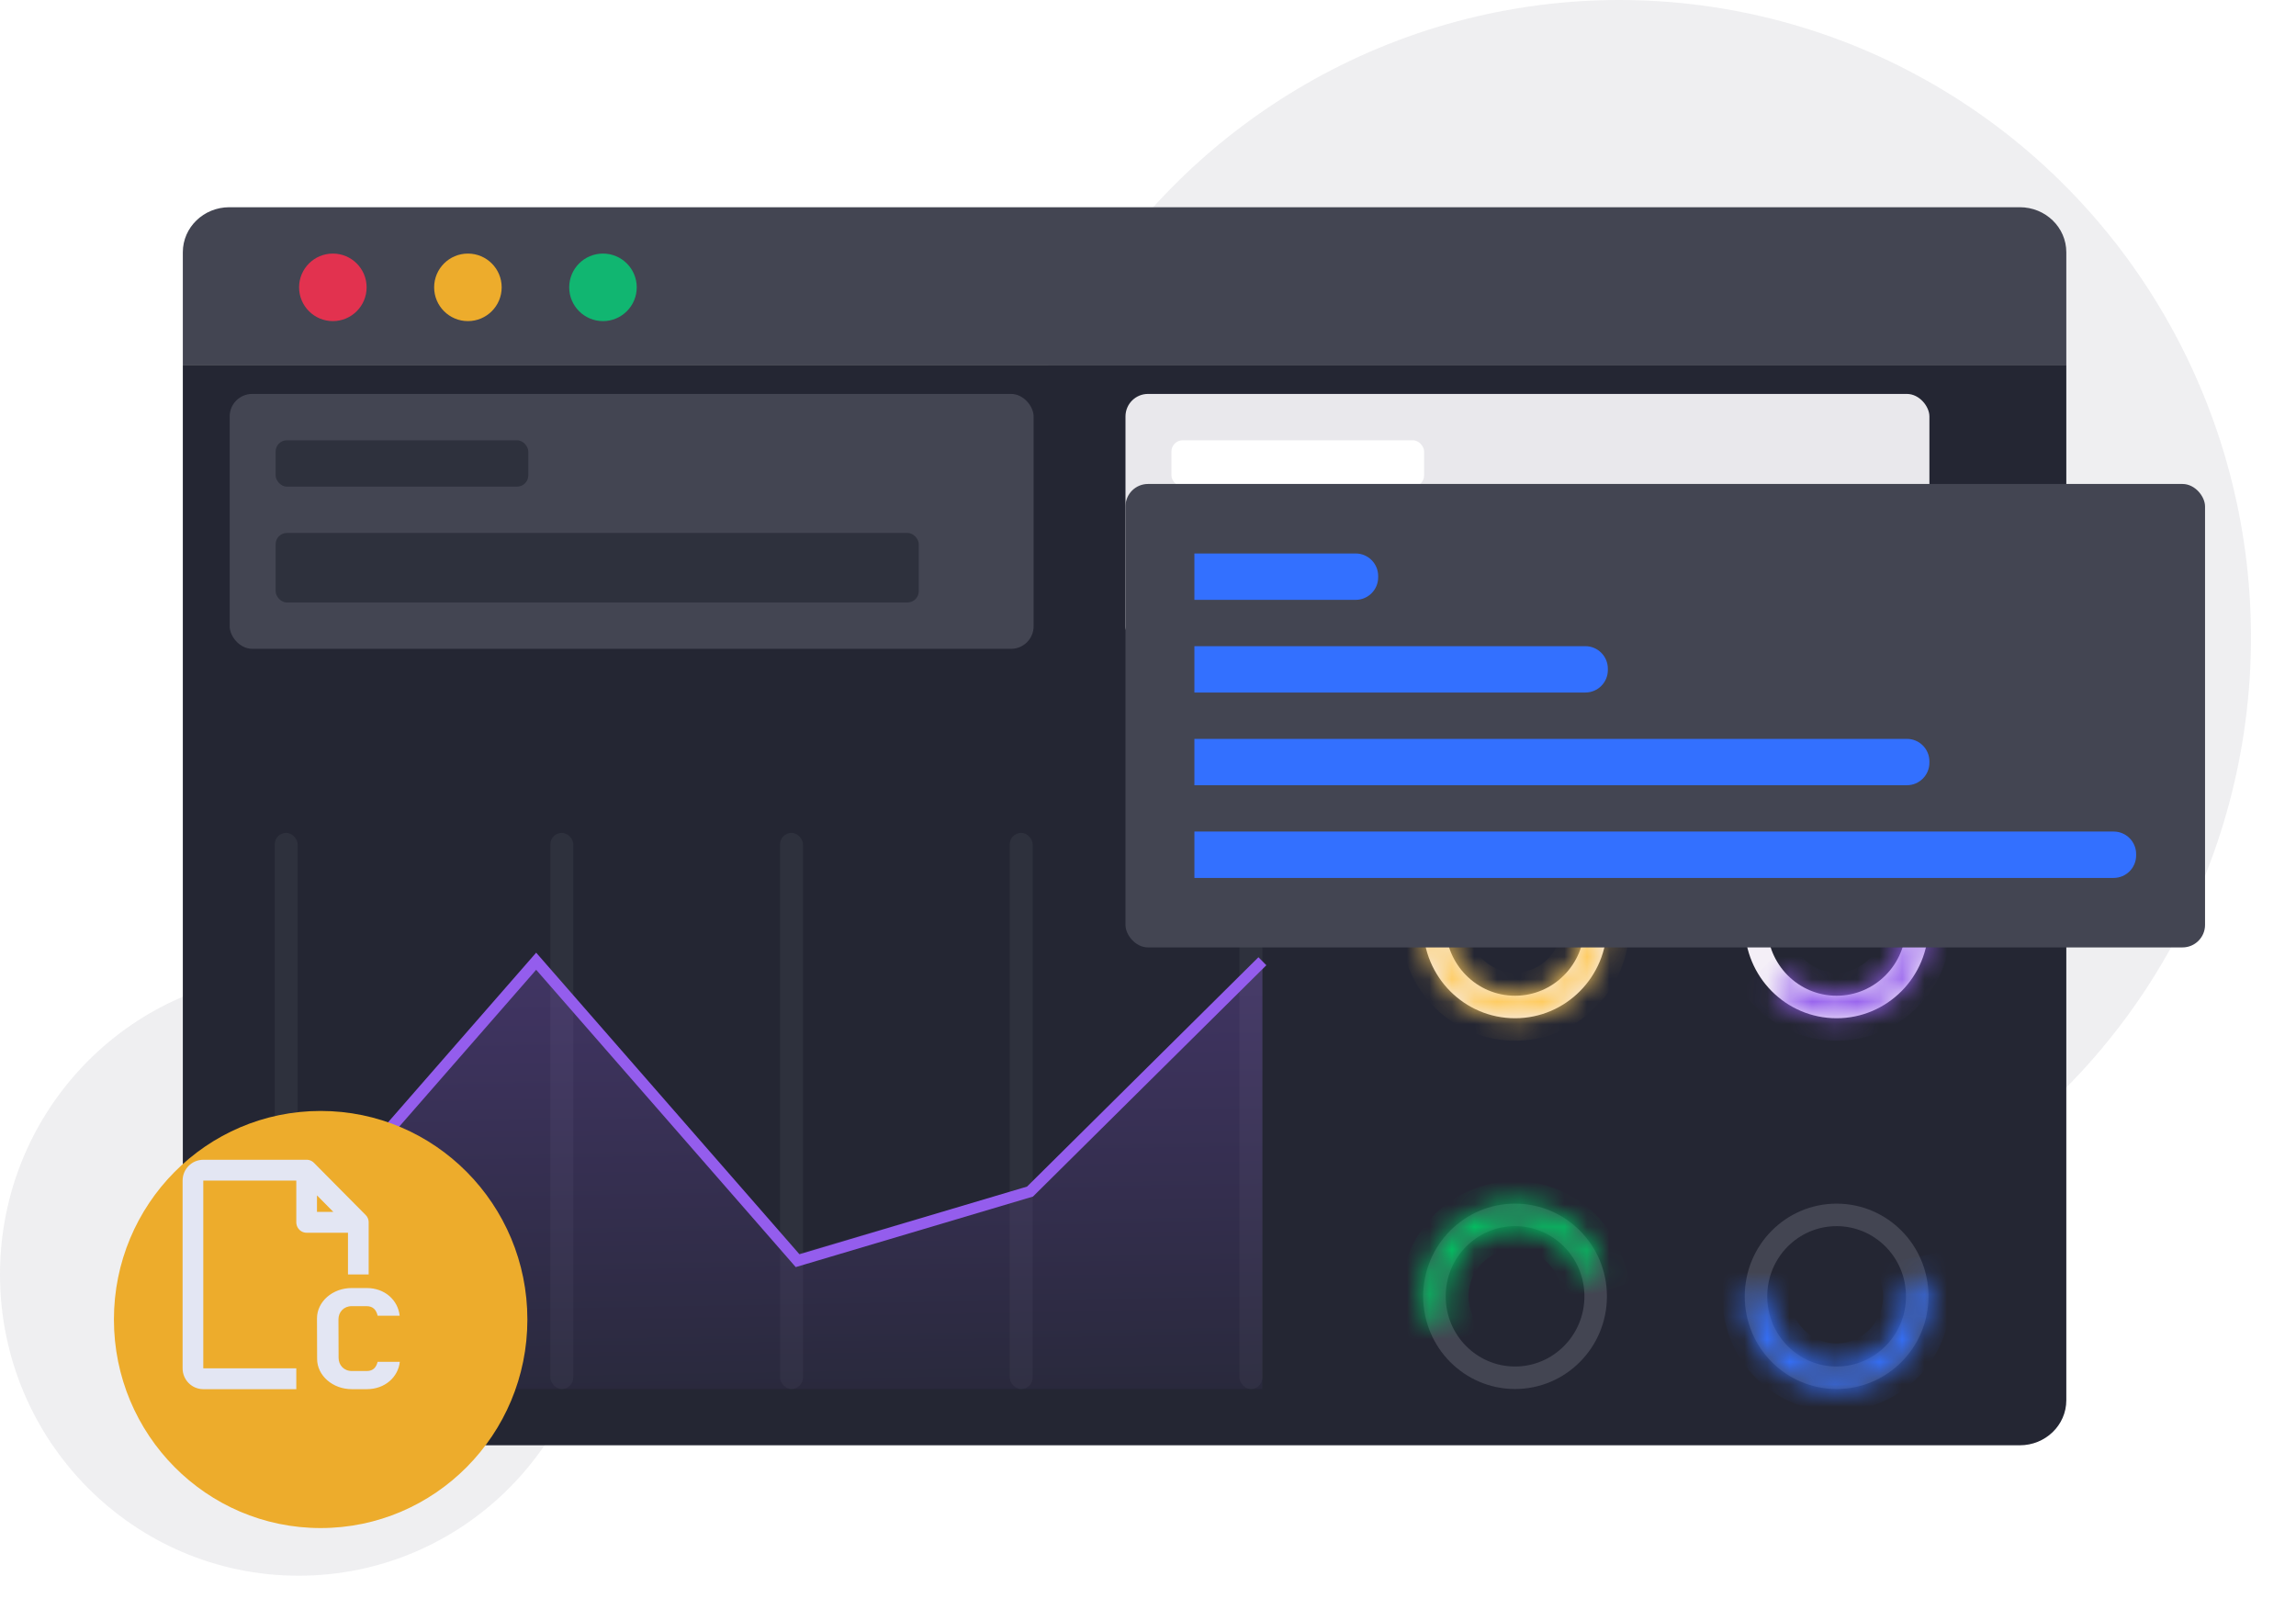 <svg width="102" height="72" viewBox="0 0 102 72" fill="none" xmlns="http://www.w3.org/2000/svg">
<ellipse opacity="0.1" cx="71.939" cy="28.309" rx="28.061" ry="28.309" fill="#60626F"/>
<ellipse opacity="0.1" cx="13.265" cy="56.618" rx="13.265" ry="13.382" fill="#60626F"/>
<g filter="url(#filter0_d_5607_29083)">
<path d="M6.122 9.206C6.122 8.101 7.047 7.206 8.188 7.206H87.73C88.871 7.206 89.796 8.101 89.796 9.206V14.206H6.122V9.206Z" fill="#434552"/>
<path d="M6.122 14.206H89.796V60.206C89.796 61.311 88.871 62.206 87.73 62.206H8.188C7.047 62.206 6.122 61.311 6.122 60.206V14.206Z" fill="#242633"/>
<path d="M14.287 10.765C14.287 11.593 13.616 12.265 12.787 12.265C11.959 12.265 11.287 11.593 11.287 10.765C11.287 9.936 11.959 9.265 12.787 9.265C13.616 9.265 14.287 9.936 14.287 10.765Z" fill="#E2324F"/>
<path d="M20.287 10.765C20.287 11.593 19.616 12.265 18.787 12.265C17.959 12.265 17.287 11.593 17.287 10.765C17.287 9.936 17.959 9.265 18.787 9.265C19.616 9.265 20.287 9.936 20.287 10.765Z" fill="#EDAC2C"/>
<path d="M26.287 10.765C26.287 11.593 25.616 12.265 24.787 12.265C23.959 12.265 23.287 11.593 23.287 10.765C23.287 9.936 23.959 9.265 24.787 9.265C25.616 9.265 26.287 9.936 26.287 10.765Z" fill="#11B671"/>
<rect x="10.204" y="35" width="1.02" height="24.706" rx="0.51" fill="#2E313D"/>
<rect x="22.449" y="35" width="1.02" height="24.706" rx="0.51" fill="#2E313D"/>
<rect x="32.653" y="35" width="1.02" height="24.706" rx="0.51" fill="#2E313D"/>
<rect x="42.857" y="35" width="1.02" height="24.706" rx="0.51" fill="#2E313D"/>
<rect x="53.062" y="35" width="1.02" height="24.706" rx="0.51" fill="#2E313D"/>
<path opacity="0.3" d="M21.819 40.702L10.204 53.705V59.706H54.082V40.702L43.758 50.704L33.433 53.705L21.819 40.702Z" fill="url(#paint0_linear_5607_29083)"/>
<path d="M10.204 54.005L21.819 40.702L33.433 54.005L43.758 50.935L54.082 40.702" stroke="#945DED" stroke-width="0.5"/>
<path d="M68.888 39.118C68.888 41.12 67.28 42.735 65.306 42.735C63.332 42.735 61.725 41.12 61.725 39.118C61.725 37.115 63.332 35.5 65.306 35.5C67.28 35.5 68.888 37.115 68.888 39.118Z" stroke="#F4EFF7"/>
<mask id="path-16-inside-1_5607_29083" fill="white">
<path d="M69.388 39.118C69.388 39.932 69.148 40.728 68.7 41.405C68.251 42.082 67.614 42.61 66.868 42.922C66.122 43.233 65.302 43.315 64.51 43.156C63.718 42.997 62.991 42.605 62.42 42.029C61.849 41.453 61.461 40.72 61.303 39.921C61.145 39.122 61.226 38.294 61.535 37.542C61.844 36.789 62.367 36.146 63.039 35.694C63.71 35.242 64.499 35 65.306 35L65.306 36.029C64.701 36.029 64.109 36.21 63.605 36.549C63.102 36.889 62.709 37.371 62.477 37.936C62.246 38.5 62.185 39.121 62.303 39.72C62.421 40.319 62.713 40.87 63.141 41.302C63.569 41.734 64.115 42.028 64.709 42.147C65.303 42.266 65.918 42.205 66.478 41.971C67.037 41.738 67.516 41.342 67.852 40.834C68.189 40.326 68.368 39.729 68.368 39.118H69.388Z"/>
</mask>
<path d="M69.388 39.118C69.388 39.932 69.148 40.728 68.7 41.405C68.251 42.082 67.614 42.61 66.868 42.922C66.122 43.233 65.302 43.315 64.51 43.156C63.718 42.997 62.991 42.605 62.42 42.029C61.849 41.453 61.461 40.72 61.303 39.921C61.145 39.122 61.226 38.294 61.535 37.542C61.844 36.789 62.367 36.146 63.039 35.694C63.71 35.242 64.499 35 65.306 35L65.306 36.029C64.701 36.029 64.109 36.21 63.605 36.549C63.102 36.889 62.709 37.371 62.477 37.936C62.246 38.5 62.185 39.121 62.303 39.72C62.421 40.319 62.713 40.87 63.141 41.302C63.569 41.734 64.115 42.028 64.709 42.147C65.303 42.266 65.918 42.205 66.478 41.971C67.037 41.738 67.516 41.342 67.852 40.834C68.189 40.326 68.368 39.729 68.368 39.118H69.388Z" stroke="#FFCA59" stroke-width="2" mask="url(#path-16-inside-1_5607_29083)"/>
<path d="M83.173 39.118C83.173 41.12 81.565 42.735 79.591 42.735C77.617 42.735 76.01 41.12 76.01 39.118C76.01 37.115 77.617 35.5 79.591 35.5C81.565 35.5 83.173 37.115 83.173 39.118Z" stroke="#F4EFF7"/>
<mask id="path-18-inside-2_5607_29083" fill="white">
<path d="M79.591 35C80.263 35 80.924 35.167 81.516 35.486C82.107 35.805 82.612 36.267 82.985 36.83C83.358 37.393 83.588 38.04 83.653 38.714C83.719 39.388 83.619 40.068 83.362 40.693C83.106 41.319 82.7 41.871 82.181 42.301C81.662 42.73 81.046 43.024 80.388 43.156C79.729 43.288 79.049 43.255 78.407 43.058C77.764 42.861 77.18 42.508 76.705 42.029L77.426 41.302C77.782 41.661 78.221 41.926 78.703 42.074C79.184 42.221 79.695 42.246 80.189 42.147C80.683 42.048 81.145 41.828 81.534 41.505C81.923 41.183 82.228 40.769 82.42 40.3C82.613 39.83 82.688 39.32 82.639 38.815C82.589 38.309 82.417 37.824 82.137 37.401C81.858 36.979 81.479 36.633 81.035 36.393C80.591 36.154 80.095 36.029 79.591 36.029V35Z"/>
</mask>
<path d="M79.591 35C80.263 35 80.924 35.167 81.516 35.486C82.107 35.805 82.612 36.267 82.985 36.83C83.358 37.393 83.588 38.04 83.653 38.714C83.719 39.388 83.619 40.068 83.362 40.693C83.106 41.319 82.7 41.871 82.181 42.301C81.662 42.73 81.046 43.024 80.388 43.156C79.729 43.288 79.049 43.255 78.407 43.058C77.764 42.861 77.18 42.508 76.705 42.029L77.426 41.302C77.782 41.661 78.221 41.926 78.703 42.074C79.184 42.221 79.695 42.246 80.189 42.147C80.683 42.048 81.145 41.828 81.534 41.505C81.923 41.183 82.228 40.769 82.42 40.3C82.613 39.83 82.688 39.32 82.639 38.815C82.589 38.309 82.417 37.824 82.137 37.401C81.858 36.979 81.479 36.633 81.035 36.393C80.591 36.154 80.095 36.029 79.591 36.029V35Z" stroke="#945DED" stroke-width="2" mask="url(#path-18-inside-2_5607_29083)"/>
<path d="M68.888 55.588C68.888 57.59 67.28 59.206 65.306 59.206C63.332 59.206 61.725 57.59 61.725 55.588C61.725 53.586 63.332 51.971 65.306 51.971C67.28 51.971 68.888 53.586 68.888 55.588Z" stroke="#434552"/>
<mask id="path-20-inside-3_5607_29083" fill="white">
<path d="M61.419 56.843C61.089 55.803 61.182 54.673 61.678 53.702C62.174 52.731 63.032 51.999 64.063 51.666C65.094 51.334 66.214 51.428 67.176 51.928C68.138 52.428 68.864 53.294 69.194 54.334L68.223 54.647C67.975 53.867 67.431 53.218 66.709 52.843C65.987 52.467 65.147 52.397 64.374 52.646C63.6 52.896 62.956 53.445 62.584 54.173C62.212 54.901 62.142 55.749 62.39 56.529L61.419 56.843Z"/>
</mask>
<path d="M61.419 56.843C61.089 55.803 61.182 54.673 61.678 53.702C62.174 52.731 63.032 51.999 64.063 51.666C65.094 51.334 66.214 51.428 67.176 51.928C68.138 52.428 68.864 53.294 69.194 54.334L68.223 54.647C67.975 53.867 67.431 53.218 66.709 52.843C65.987 52.467 65.147 52.397 64.374 52.646C63.6 52.896 62.956 53.445 62.584 54.173C62.212 54.901 62.142 55.749 62.39 56.529L61.419 56.843Z" stroke="#00C261" stroke-width="2" mask="url(#path-20-inside-3_5607_29083)"/>
<path d="M83.173 55.588C83.173 57.59 81.565 59.206 79.591 59.206C77.617 59.206 76.01 57.59 76.01 55.588C76.01 53.586 77.617 51.971 79.591 51.971C81.565 51.971 83.173 53.586 83.173 55.588Z" stroke="#434552"/>
<mask id="path-22-inside-4_5607_29083" fill="white">
<path d="M83.591 54.768C83.707 55.34 83.7 55.93 83.572 56.5C83.444 57.069 83.197 57.605 82.848 58.071C82.499 58.537 82.056 58.922 81.547 59.202C81.039 59.482 80.478 59.65 79.901 59.694C79.324 59.738 78.744 59.658 78.2 59.459C77.655 59.26 77.159 58.946 76.745 58.539C76.33 58.132 76.005 57.64 75.793 57.097C75.581 56.553 75.486 55.971 75.515 55.387L76.533 55.438C76.512 55.875 76.583 56.312 76.742 56.72C76.901 57.127 77.145 57.496 77.456 57.802C77.767 58.108 78.139 58.343 78.547 58.492C78.956 58.642 79.391 58.702 79.824 58.668C80.257 58.635 80.678 58.509 81.059 58.3C81.44 58.09 81.772 57.8 82.034 57.451C82.296 57.101 82.481 56.699 82.577 56.272C82.674 55.845 82.678 55.402 82.592 54.973L83.591 54.768Z"/>
</mask>
<path d="M83.591 54.768C83.707 55.34 83.7 55.93 83.572 56.5C83.444 57.069 83.197 57.605 82.848 58.071C82.499 58.537 82.056 58.922 81.547 59.202C81.039 59.482 80.478 59.65 79.901 59.694C79.324 59.738 78.744 59.658 78.2 59.459C77.655 59.26 77.159 58.946 76.745 58.539C76.33 58.132 76.005 57.64 75.793 57.097C75.581 56.553 75.486 55.971 75.515 55.387L76.533 55.438C76.512 55.875 76.583 56.312 76.742 56.72C76.901 57.127 77.145 57.496 77.456 57.802C77.767 58.108 78.139 58.343 78.547 58.492C78.956 58.642 79.391 58.702 79.824 58.668C80.257 58.635 80.678 58.509 81.059 58.3C81.44 58.09 81.772 57.8 82.034 57.451C82.296 57.101 82.481 56.699 82.577 56.272C82.674 55.845 82.678 55.402 82.592 54.973L83.591 54.768Z" stroke="#3370FF" stroke-width="2" mask="url(#path-22-inside-4_5607_29083)"/>
</g>
<rect x="10.204" y="17.5" width="35.714" height="11.323" rx="1" fill="#434552"/>
<rect x="12.245" y="19.559" width="11.225" height="2.059" rx="0.5" fill="#2E313D"/>
<rect x="12.245" y="23.676" width="28.571" height="3.089" rx="0.5" fill="#2E313D"/>
<rect x="50" y="17.5" width="35.714" height="11.323" rx="1" fill="#E9E8EC"/>
<rect x="52.041" y="19.559" width="11.225" height="2.059" rx="0.5" fill="white"/>
<rect x="52.041" y="23.676" width="28.571" height="3.089" rx="0.5" fill="white"/>
<g filter="url(#filter1_d_5607_29083)">
<rect x="50" y="17.5" width="47.959" height="20.588" rx="1" fill="#434552"/>
<path d="M60.225 20.588C60.777 20.588 61.225 21.036 61.225 21.588L61.225 21.648C61.225 22.2 60.777 22.648 60.225 22.648L53.061 22.648L53.061 20.588L60.225 20.588Z" fill="#3370FF"/>
<path d="M70.429 24.706C70.981 24.706 71.429 25.154 71.429 25.706L71.429 25.765C71.429 26.318 70.981 26.765 70.429 26.765L53.061 26.765L53.061 24.706L70.429 24.706Z" fill="#3370FF"/>
<path d="M84.714 28.824C85.266 28.824 85.714 29.271 85.714 29.824L85.714 29.883C85.714 30.435 85.266 30.883 84.714 30.883L53.061 30.883L53.061 28.824L84.714 28.824Z" fill="#3370FF"/>
<path d="M93.898 32.941C94.451 32.941 94.898 33.389 94.898 33.941L94.898 34.001C94.898 34.553 94.451 35.001 93.898 35.001L53.062 35.001L53.062 32.941L93.898 32.941Z" fill="#3370FF"/>
</g>
<g filter="url(#filter2_d_5607_29083)">
<ellipse cx="12.245" cy="56.618" rx="9.184" ry="9.265" fill="#EDAC2C"/>
</g>
<path d="M13.623 51.522L13.66 51.523L13.691 51.527C13.699 51.528 13.707 51.53 13.715 51.531C13.725 51.533 13.735 51.536 13.745 51.538C13.752 51.541 13.759 51.543 13.766 51.545C13.775 51.548 13.784 51.551 13.793 51.555L13.817 51.565C13.826 51.57 13.836 51.575 13.845 51.58C13.85 51.583 13.856 51.586 13.862 51.59C13.873 51.597 13.885 51.605 13.896 51.613L13.906 51.621C13.907 51.622 13.908 51.623 13.91 51.624L13.947 51.658L16.243 53.974L16.274 54.01L16.288 54.026C16.296 54.037 16.303 54.048 16.311 54.06L16.32 54.077C16.325 54.086 16.33 54.096 16.335 54.105L16.345 54.129C16.349 54.139 16.352 54.148 16.355 54.157C16.357 54.164 16.359 54.171 16.361 54.178C16.364 54.188 16.366 54.198 16.368 54.208C16.37 54.216 16.371 54.224 16.373 54.233C16.373 54.237 16.374 54.242 16.375 54.247L16.376 54.261C16.377 54.27 16.377 54.278 16.377 54.286L16.378 54.301V56.618H15.459V54.765H13.623C13.387 54.765 13.193 54.586 13.166 54.355L13.163 54.301V52.448H9.031V60.787H13.163V61.713H9.031C8.523 61.713 8.112 61.298 8.112 60.787V52.448C8.112 51.937 8.523 51.522 9.031 51.522H13.623ZM16.29 57.22C17.1 57.22 17.68 57.759 17.755 58.45H16.776C16.72 58.211 16.589 58.025 16.283 58.025H15.628C15.267 58.025 15.036 58.292 15.036 58.613L15.042 60.32C15.042 60.641 15.273 60.907 15.635 60.907H16.29C16.589 60.907 16.714 60.733 16.776 60.499H17.761C17.687 61.18 17.1 61.713 16.296 61.713H15.628C14.78 61.713 14.088 61.109 14.088 60.369L14.082 58.57C14.082 57.824 14.774 57.22 15.622 57.22H16.29ZM14.082 53.104V53.838H14.809L14.082 53.104Z" fill="#E3E6F3"/>
<defs>
<filter id="filter0_d_5607_29083" x="4.122" y="5.206" width="91.673" height="64.618" filterUnits="userSpaceOnUse" color-interpolation-filters="sRGB">
<feFlood flood-opacity="0" result="BackgroundImageFix"/>
<feColorMatrix in="SourceAlpha" type="matrix" values="0 0 0 0 0 0 0 0 0 0 0 0 0 0 0 0 0 0 127 0" result="hardAlpha"/>
<feOffset dx="2" dy="2"/>
<feGaussianBlur stdDeviation="2"/>
<feComposite in2="hardAlpha" operator="out"/>
<feColorMatrix type="matrix" values="0 0 0 0 0.131 0 0 0 0 0 0 0 0 0 0.343 0 0 0 0.11 0"/>
<feBlend mode="normal" in2="BackgroundImageFix" result="effect1_dropShadow_5607_29083"/>
<feBlend mode="normal" in="SourceGraphic" in2="effect1_dropShadow_5607_29083" result="shape"/>
</filter>
<filter id="filter1_d_5607_29083" x="46" y="17.5" width="55.959" height="28.588" filterUnits="userSpaceOnUse" color-interpolation-filters="sRGB">
<feFlood flood-opacity="0" result="BackgroundImageFix"/>
<feColorMatrix in="SourceAlpha" type="matrix" values="0 0 0 0 0 0 0 0 0 0 0 0 0 0 0 0 0 0 127 0" result="hardAlpha"/>
<feOffset dy="4"/>
<feGaussianBlur stdDeviation="2"/>
<feComposite in2="hardAlpha" operator="out"/>
<feColorMatrix type="matrix" values="0 0 0 0 0.141 0 0 0 0 0.149 0 0 0 0 0.2 0 0 0 1 0"/>
<feBlend mode="normal" in2="BackgroundImageFix" result="effect1_dropShadow_5607_29083"/>
<feBlend mode="normal" in="SourceGraphic" in2="effect1_dropShadow_5607_29083" result="shape"/>
</filter>
<filter id="filter2_d_5607_29083" x="1.062" y="45.353" width="26.367" height="26.529" filterUnits="userSpaceOnUse" color-interpolation-filters="sRGB">
<feFlood flood-opacity="0" result="BackgroundImageFix"/>
<feColorMatrix in="SourceAlpha" type="matrix" values="0 0 0 0 0 0 0 0 0 0 0 0 0 0 0 0 0 0 127 0" result="hardAlpha"/>
<feOffset dx="2" dy="2"/>
<feGaussianBlur stdDeviation="2"/>
<feComposite in2="hardAlpha" operator="out"/>
<feColorMatrix type="matrix" values="0 0 0 0 0.234 0 0 0 0 0 0 0 0 0 0.613 0 0 0 0.2 0"/>
<feBlend mode="normal" in2="BackgroundImageFix" result="effect1_dropShadow_5607_29083"/>
<feBlend mode="normal" in="SourceGraphic" in2="effect1_dropShadow_5607_29083" result="shape"/>
</filter>
<linearGradient id="paint0_linear_5607_29083" x1="32.653" y1="36.901" x2="33.121" y2="64.452" gradientUnits="userSpaceOnUse">
<stop stop-color="#945DED"/>
<stop offset="1" stop-color="#242633"/>
</linearGradient>
</defs>
</svg>
